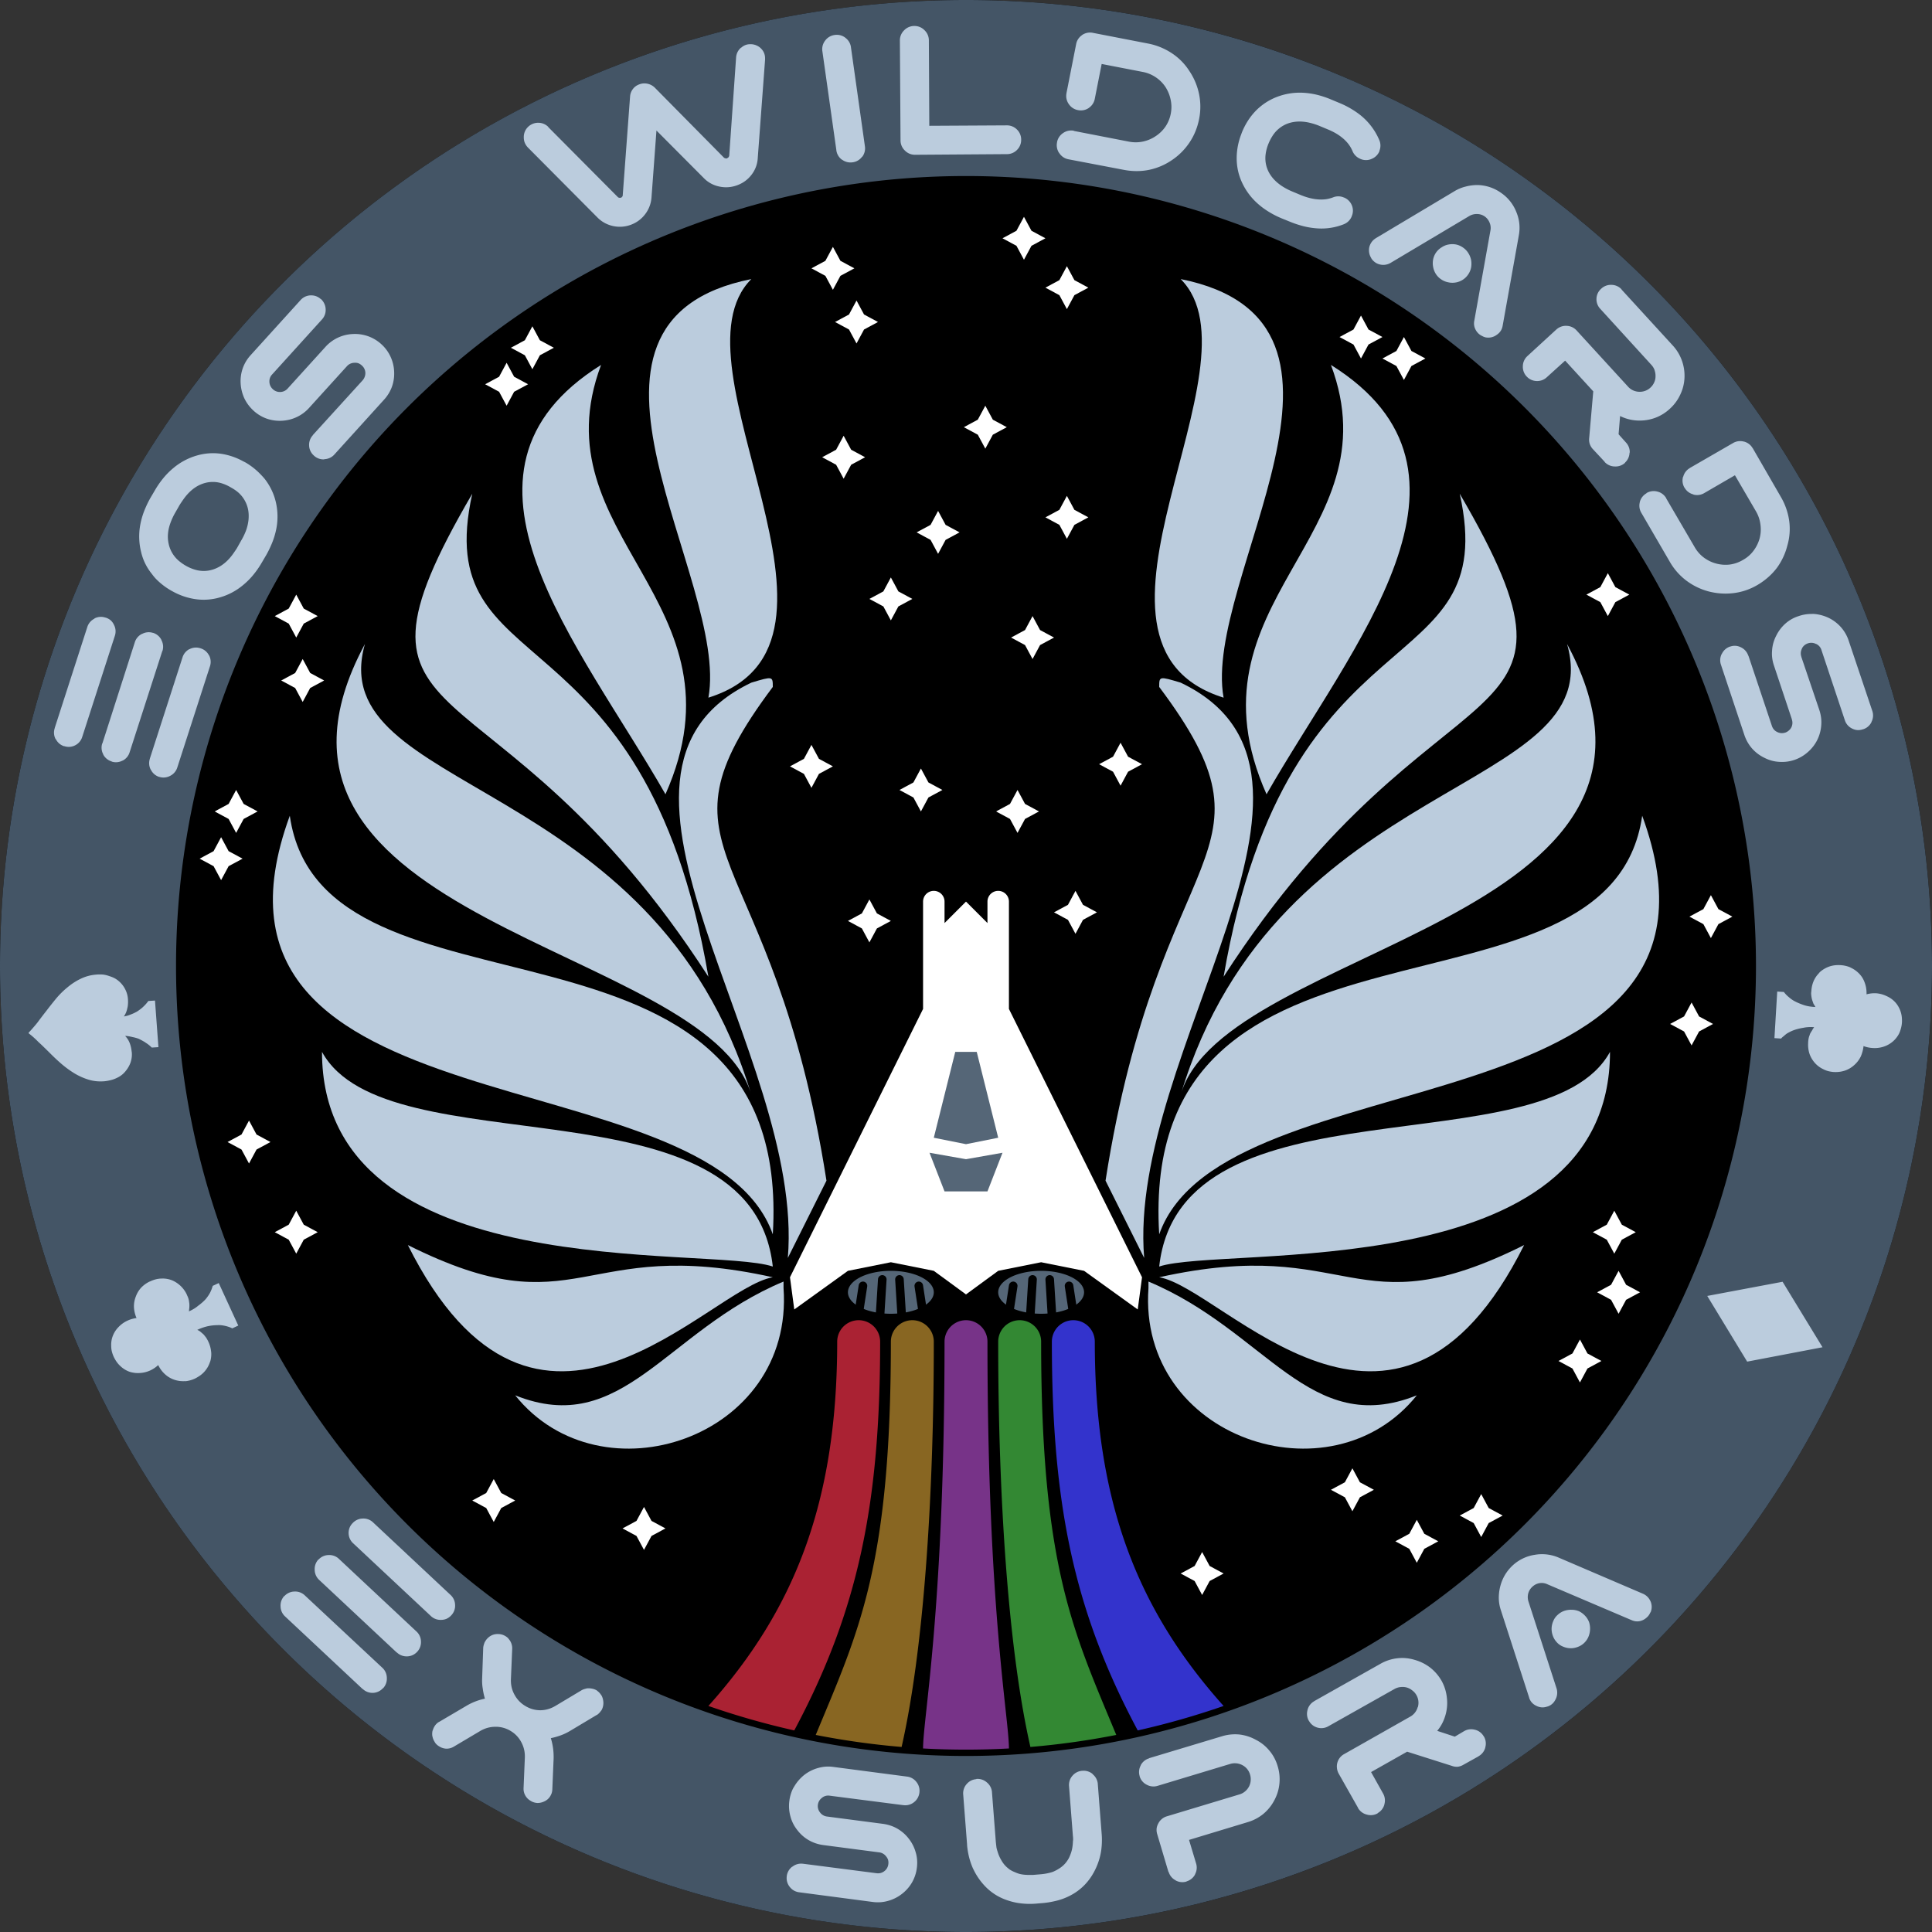 <svg width="800" height="800" xmlns="http://www.w3.org/2000/svg"
    viewBox="-450 -450 900 900" xmlns:xlink="http://www.w3.org/1999/xlink">
  <rect x="-450" y="-450" width="900" height="900" fill="#333333" stroke="none"/>
  <defs>
    <path id="star" fill="#ffffff" d="
      M 0.0 -10.0
      L -3.5 -3.5
      L -10.0 -0.0
      L -3.5 3.5
      L -0.0 10.0
      L 3.5 3.5
      L 10.0 0.0
      L 3.5 -3.5
      Z
    " />
  </defs>
  <circle cs="0" cy="0" r="450" fill="black" />
  <path fill="#445566" d="
    M -368 0
    a 368 368 0 0 1  736 0
    a 368 368 0 0 1 -736 0
    Z
    M -450 0
    a 450 450 0 0 0  900 0
    a 450 450 0 0 0 -900 0
    Z
  " />


    <path id="textupper" fill="#bbccdd" fill-rule="evenodd" d="
    M -93.6 -422.2 L -97 -376.5 A 13.9 13.9 0 0 1 -99.9 -368.6 Q -102.5 -365.2 -106.6 -363.7 Q -110.7 -362.2 -114.9 -363.1 A 13.9 13.9 0 0 1 -122.2 -367.1 L -144.2 -389.2 L -146.5 -358.1 A 14.5 14.5 0 0 1 -149.4 -350.3 A 14.6 14.6 0 0 1 -156.1 -345.3 A 14.7 14.7 0 0 1 -164.4 -344.7 A 14.5 14.5 0 0 1 -171.8 -348.8 L -204.1 -381.3 A 7.3 7.3 0 0 1 -205.2 -382.8 Q -206 -384.2 -206 -386 A 7.4 7.4 0 0 1 -206 -386.1 A 6.5 6.5 0 0 1 -204.1 -390.8 A 21.8 21.8 0 0 1 -204.1 -390.8 A 6.8 6.8 0 0 1 -202.5 -392 Q -201.2 -392.7 -199.7 -392.8 A 7.6 7.6 0 0 1 -199.3 -392.8 A 6.5 6.5 0 0 1 -194.6 -390.9 A 7.9 7.9 0 0 1 -194.6 -390.8 L -162.2 -358.2 A 1.6 1.6 0 0 0 -161.7 -357.9 Q -161.3 -357.8 -160.8 -357.9 A 1.8 1.8 0 0 0 -160.7 -357.9 A 1.4 1.4 0 0 0 -160.3 -358.2 Q -160 -358.5 -159.9 -358.9 A 1.6 1.6 0 0 0 -159.9 -359.1 L -156.5 -404.9 Q -156.4 -406.9 -155.2 -408.5 A 6.4 6.4 0 0 1 -152.2 -410.7 A 6.5 6.5 0 0 1 -148.4 -411 A 6.9 6.9 0 0 1 -145 -409.2 L -112.7 -376.5 A 1.6 1.6 0 0 0 -112.2 -376.3 Q -111.8 -376.1 -111.4 -376.2 A 1.8 1.8 0 0 0 -111.3 -376.3 A 1.5 1.5 0 0 0 -110.8 -376.6 Q -110.5 -376.8 -110.4 -377.2 A 1.9 1.9 0 0 0 -110.3 -377.4 L -107.1 -423.2 A 6.5 6.5 0 0 1 -104.8 -427.8 A 7.9 7.9 0 0 1 -104.7 -427.8 Q -102.8 -429.5 -100.3 -429.4 A 7.6 7.6 0 0 1 -99.9 -429.4 A 6.9 6.9 0 0 1 -97.3 -428.7 A 6.5 6.5 0 0 1 -95.2 -427.1 A 6.6 6.6 0 0 1 -94.1 -425.4 Q -93.6 -424.2 -93.6 -422.9 A 8 8 0 0 1 -93.6 -422.2 Z M -271.2 -263.7 L -294.3 -238.2 A 6.5 6.5 0 0 1 -298.9 -236.1 A 7.9 7.9 0 0 1 -299 -236 A 6.5 6.5 0 0 1 -303.7 -237.7 A 7.7 7.7 0 0 1 -303.8 -237.8 A 6.5 6.5 0 0 1 -306 -242.3 A 7.9 7.9 0 0 1 -306 -242.4 A 6.5 6.5 0 0 1 -304.3 -247.2 A 7.7 7.7 0 0 1 -304.3 -247.3 L -281.1 -272.8 A 5.1 5.1 0 0 0 -280.1 -274.5 A 4.8 4.8 0 0 0 -279.8 -276.3 A 4.7 4.7 0 0 0 -281.4 -279.7 A 5.7 5.7 0 0 0 -281.4 -279.7 A 5.1 5.1 0 0 0 -283.1 -280.8 A 4.8 4.8 0 0 0 -285 -281 A 4.8 4.8 0 0 0 -288.4 -279.4 A 6.1 6.1 0 0 0 -288.4 -279.4 L -306 -260 A 18 18 0 0 1 -311.8 -255.7 A 18.3 18.3 0 0 1 -318.7 -254 A 18.3 18.3 0 0 1 -325.8 -255 A 18 18 0 0 1 -331.9 -258.7 Q -334.7 -261.3 -336.2 -264.5 A 19.4 19.4 0 0 1 -337.9 -271.4 A 18.3 18.3 0 0 1 -336.9 -278.5 A 18 18 0 0 1 -333.2 -284.6 L -310 -310.2 A 6.5 6.5 0 0 1 -305.4 -312.4 A 7.9 7.9 0 0 1 -305.3 -312.4 A 6.5 6.5 0 0 1 -300.6 -310.7 A 7.7 7.7 0 0 1 -300.5 -310.7 A 6.8 6.8 0 0 1 -298.9 -308.5 A 6.5 6.5 0 0 1 -298.3 -306 A 6.5 6.5 0 0 1 -300 -301.2 A 7.7 7.7 0 0 1 -300 -301.2 L -323.2 -275.6 A 4.6 4.6 0 0 0 -324.5 -272.2 A 5.7 5.7 0 0 0 -324.5 -272.1 A 4.8 4.8 0 0 0 -322.9 -268.7 A 4.7 4.7 0 0 0 -319.4 -267.4 A 5.7 5.7 0 0 0 -319.3 -267.4 A 4.7 4.7 0 0 0 -316 -269 A 5.7 5.7 0 0 0 -316 -269 L -298.4 -288.4 A 18.2 18.2 0 0 1 -292.6 -292.7 A 18.3 18.3 0 0 1 -285.6 -294.4 A 18.3 18.3 0 0 1 -278.6 -293.4 A 18.2 18.2 0 0 1 -272.4 -289.7 A 18 18 0 0 1 -268.1 -283.9 A 18.3 18.3 0 0 1 -266.4 -277 A 18.3 18.3 0 0 1 -267.4 -269.9 A 18.2 18.2 0 0 1 -271.2 -263.7 Z M 362.6 -107.6 L 351.7 -140.3 A 6.5 6.5 0 0 1 352 -145.3 A 7.9 7.9 0 0 1 352.1 -145.4 A 6.5 6.5 0 0 1 355.9 -148.8 A 7.7 7.7 0 0 1 356 -148.8 Q 358.6 -149.7 361.1 -148.4 A 6.5 6.5 0 0 1 364.4 -144.6 A 7.7 7.7 0 0 1 364.5 -144.5 L 375.4 -111.9 A 5.1 5.1 0 0 0 376.4 -110.1 A 4.8 4.8 0 0 0 377.9 -109 A 4.7 4.7 0 0 0 381.5 -108.7 A 5.7 5.7 0 0 0 381.6 -108.7 A 5.1 5.1 0 0 0 383.3 -109.7 A 4.8 4.8 0 0 0 384.5 -111.2 A 4.8 4.8 0 0 0 384.7 -114.9 A 6.1 6.1 0 0 0 384.7 -115 L 376.4 -139.9 Q 375.2 -143.4 375.5 -146.9 Q 375.7 -150.5 377.4 -153.8 A 18.3 18.3 0 0 1 381.7 -159.5 Q 384.4 -161.9 387.9 -163 A 18.2 18.2 0 0 1 393.9 -164 A 17.1 17.1 0 0 1 395.1 -164 A 19.4 19.4 0 0 1 402 -162.1 A 18.3 18.3 0 0 1 407.7 -157.7 A 18 18 0 0 1 411.2 -151.5 L 422.2 -118.8 A 6.5 6.5 0 0 1 421.8 -113.7 A 7.9 7.9 0 0 1 421.8 -113.6 A 6.5 6.5 0 0 1 418 -110.3 A 7.7 7.7 0 0 1 417.9 -110.3 A 6.8 6.8 0 0 1 415.2 -109.9 A 6.5 6.5 0 0 1 412.8 -110.6 A 6.5 6.5 0 0 1 409.4 -114.5 A 7.7 7.7 0 0 1 409.4 -114.5 L 398.5 -147.2 A 4.6 4.6 0 0 0 396.1 -150 A 5.7 5.7 0 0 0 396 -150 A 4.8 4.8 0 0 0 392.2 -150.3 A 4.7 4.7 0 0 0 389.4 -147.9 A 5.7 5.7 0 0 0 389.4 -147.8 A 4.7 4.7 0 0 0 389.1 -144.2 A 5.7 5.7 0 0 0 389.1 -144.1 L 397.5 -119.3 Q 398.7 -115.7 398.4 -112.1 A 18.3 18.3 0 0 1 396.5 -105.2 A 18.3 18.3 0 0 1 392.1 -99.6 A 18.2 18.2 0 0 1 385.9 -96 A 18 18 0 0 1 378.8 -95.1 Q 375.2 -95.3 371.9 -97 Q 368.6 -98.6 366.2 -101.3 A 18.2 18.2 0 0 1 362.6 -107.6 Z M 297.5 -234.9 L 292 -240.8 A 6.8 6.8 0 0 1 290.6 -243.1 A 6.3 6.3 0 0 1 290.3 -245.9 L 292.2 -267.7 L 279.1 -282 L 270.6 -274.3 A 6.5 6.5 0 0 1 265.9 -272.5 A 7.9 7.9 0 0 1 265.8 -272.5 A 6.5 6.5 0 0 1 261.2 -274.6 A 7.7 7.7 0 0 1 261.1 -274.7 A 6.5 6.5 0 0 1 259.4 -279.4 A 7.9 7.9 0 0 1 259.4 -279.5 A 6.5 6.5 0 0 1 261.5 -284.1 A 7.7 7.7 0 0 1 261.6 -284.2 L 275 -296.5 A 6.8 6.8 0 0 1 277.4 -297.9 A 6.5 6.5 0 0 1 279.9 -298.2 A 6.5 6.5 0 0 1 284.5 -296 A 7.7 7.7 0 0 1 284.5 -296 L 308.3 -270 A 7.2 7.2 0 0 0 313.4 -267.5 A 8.6 8.6 0 0 0 313.5 -267.5 A 7.2 7.2 0 0 0 318.8 -269.4 A 8.8 8.8 0 0 0 318.9 -269.5 A 7 7 0 0 0 320.6 -271.9 Q 321.2 -273.2 321.2 -274.6 A 7.4 7.4 0 0 0 320.8 -277.4 A 8.4 8.4 0 0 0 320.8 -277.5 A 7.3 7.3 0 0 0 319.3 -280 L 295.5 -306.1 A 6.5 6.5 0 0 1 293.7 -310.9 A 7.9 7.9 0 0 1 293.7 -310.9 A 6.4 6.4 0 0 1 295.9 -315.5 A 8.2 8.2 0 0 1 296 -315.6 A 6.5 6.5 0 0 1 300.7 -317.3 A 7.9 7.9 0 0 1 300.8 -317.3 A 6.5 6.5 0 0 1 305.4 -315.2 A 7.7 7.7 0 0 1 305.4 -315.1 L 329.2 -289.1 A 20.5 20.5 0 0 1 333.5 -282 A 20.9 20.9 0 0 1 334.7 -274 Q 334.5 -269.8 332.7 -266.1 A 20.3 20.3 0 0 1 327.9 -259.6 A 20.5 20.5 0 0 1 320.9 -255.3 A 20.9 20.9 0 0 1 312.9 -254.1 A 20 20 0 0 1 304.7 -256.2 L 304 -247.7 L 307.4 -243.9 A 6.5 6.5 0 0 1 309.2 -239.2 A 7.9 7.9 0 0 1 309.1 -239.1 A 6.5 6.5 0 0 1 307 -234.5 A 7.7 7.7 0 0 1 307 -234.4 A 6.5 6.5 0 0 1 302.2 -232.7 A 7.9 7.9 0 0 1 302.1 -232.7 A 6.5 6.5 0 0 1 297.5 -234.8 A 7.7 7.7 0 0 1 297.5 -234.9 Z M 73.4 -370.9 L 47.7 -375.8 A 6.5 6.5 0 0 1 43.5 -378.6 A 7.9 7.9 0 0 1 43.4 -378.7 A 6.5 6.5 0 0 1 42.4 -383.6 A 7.7 7.7 0 0 1 42.4 -383.7 A 6.5 6.5 0 0 1 45.2 -388 A 7.9 7.9 0 0 1 45.2 -388 A 6.5 6.5 0 0 1 50.2 -389.1 A 7.7 7.7 0 0 1 50.3 -389 L 76 -384 A 16.2 16.2 0 0 0 82.6 -384.1 A 16.7 16.7 0 0 0 88.4 -386.6 A 16.7 16.7 0 0 0 92.9 -391 A 16.2 16.2 0 0 0 95.4 -397.1 A 16 16 0 0 0 95.3 -403.7 A 17.2 17.2 0 0 0 92.9 -409.5 Q 91.1 -412.2 88.4 -414 A 16.2 16.2 0 0 0 82.3 -416.5 L 63.2 -420.2 L 60 -404 A 6.5 6.5 0 0 1 57.3 -399.8 A 7.9 7.9 0 0 1 57.2 -399.7 A 6.5 6.5 0 0 1 52.2 -398.7 A 7.7 7.7 0 0 1 52.2 -398.7 A 6.5 6.5 0 0 1 47.9 -401.5 A 7.9 7.9 0 0 1 47.9 -401.5 A 6.5 6.5 0 0 1 46.8 -406.5 A 7.7 7.7 0 0 1 46.8 -406.6 L 51.3 -429.4 A 6.5 6.5 0 0 1 54 -433.6 A 7.9 7.9 0 0 1 54.1 -433.7 A 6.5 6.5 0 0 1 59.1 -434.7 A 7.7 7.7 0 0 1 59.1 -434.7 L 84.9 -429.7 A 30.4 30.4 0 0 1 95.9 -425.2 A 27.8 27.8 0 0 1 104 -417 A 30.1 30.1 0 0 1 108.5 -406.5 A 29.2 29.2 0 0 1 108.6 -394.6 Q 107.4 -388.5 104.1 -383.6 A 29.8 29.8 0 0 1 95.9 -375.4 A 29.5 29.5 0 0 1 85.4 -370.9 Q 79.6 -369.7 73.4 -370.9 Z M 327.8 -188.4 L 314.6 -211.1 A 6.5 6.5 0 0 1 313.9 -216.1 A 7.9 7.9 0 0 1 313.9 -216.2 A 6.5 6.5 0 0 1 317 -220.2 A 7.7 7.7 0 0 1 317 -220.3 A 6.5 6.5 0 0 1 322.1 -221 A 7.9 7.9 0 0 1 322.1 -221 A 6.5 6.5 0 0 1 326.2 -217.9 A 7.7 7.7 0 0 1 326.2 -217.8 L 339.4 -195.2 Q 341.1 -192.2 343.8 -190.2 Q 346.4 -188.3 349.4 -187.5 A 16.7 16.7 0 0 0 355.7 -187 A 16.2 16.2 0 0 0 362 -189.2 Q 364.9 -190.8 366.9 -193.5 A 17.2 17.2 0 0 0 369.7 -199.2 A 16.3 16.3 0 0 0 370.1 -205.5 A 16.2 16.2 0 0 0 368 -211.8 L 358.2 -228.6 L 343.9 -220.3 A 6.5 6.5 0 0 1 338.9 -219.6 A 7.9 7.9 0 0 1 338.8 -219.7 A 6.5 6.5 0 0 1 334.8 -222.7 A 7.7 7.7 0 0 1 334.7 -222.8 A 6.5 6.5 0 0 1 334 -227.8 A 7.9 7.9 0 0 1 334.1 -227.9 A 6.5 6.5 0 0 1 337.1 -231.9 A 7.7 7.7 0 0 1 337.2 -232 L 357.3 -243.6 A 6.5 6.5 0 0 1 362.3 -244.3 A 7.9 7.9 0 0 1 362.4 -244.3 A 6.5 6.5 0 0 1 366.4 -241.3 A 7.7 7.7 0 0 1 366.5 -241.2 L 379.6 -218.5 A 30.4 30.4 0 0 1 383.5 -207.2 A 27.8 27.8 0 0 1 382.6 -195.8 A 30.1 30.1 0 0 1 377.7 -185.4 Q 374.1 -180.7 368.7 -177.5 Q 363.4 -174.4 357.5 -173.7 Q 351.7 -173 345.9 -174.5 Q 340.3 -176 335.6 -179.5 A 29.2 29.2 0 0 1 327.8 -188.4 Z M 152.2 -360.7 L 155.8 -359.2 Q 162.3 -356.5 167.7 -357.2 A 15.6 15.6 0 0 0 171.1 -358.1 A 6.4 6.4 0 0 1 176 -358 A 7.6 7.6 0 0 1 176.3 -357.9 A 6.6 6.6 0 0 1 179.8 -354.2 A 8 8 0 0 1 179.8 -354.2 A 6.4 6.4 0 0 1 179.7 -349.3 A 7.6 7.6 0 0 1 179.6 -349 A 6.6 6.6 0 0 1 175.9 -345.5 A 8 8 0 0 1 175.9 -345.5 A 28.1 28.1 0 0 1 163.8 -343.6 A 36.6 36.6 0 0 1 155.5 -345.1 A 46.3 46.3 0 0 1 150.7 -346.8 L 147 -348.3 A 42.5 42.5 0 0 1 140 -352 A 34.6 34.6 0 0 1 135.5 -355.5 A 29.8 29.8 0 0 1 128.3 -365.6 Q 126 -370.9 126.1 -376.8 A 31 31 0 0 1 128.2 -387.4 A 35.7 35.7 0 0 1 128.6 -388.5 Q 131 -394.3 135.1 -398.5 Q 139.3 -402.7 144.7 -404.8 A 29.8 29.8 0 0 1 156.9 -406.8 A 36 36 0 0 1 165.5 -405.3 A 44.8 44.8 0 0 1 170.2 -403.6 L 173.8 -402.1 A 41.5 41.5 0 0 1 182.9 -397 A 29.7 29.7 0 0 1 192.5 -384.8 A 6.4 6.4 0 0 1 192.6 -379.8 A 7.7 7.7 0 0 1 192.6 -379.7 A 7.8 7.8 0 0 1 192.6 -379.6 A 6.5 6.5 0 0 1 189 -376 A 6.4 6.4 0 0 1 183.9 -375.9 A 7.9 7.9 0 0 1 183.8 -375.9 A 8 8 0 0 1 183.7 -376 A 6.6 6.6 0 0 1 180.1 -379.5 A 14.8 14.8 0 0 0 177.4 -383.8 A 18.5 18.5 0 0 0 175.9 -385.3 A 23 23 0 0 0 172.1 -388 A 30.6 30.6 0 0 0 168.6 -389.7 L 165 -391.2 A 29.9 29.9 0 0 0 159.7 -392.9 Q 154.6 -394 150.3 -392.6 A 14.3 14.3 0 0 0 142.6 -386.4 A 20.9 20.9 0 0 0 141 -383.3 A 19.4 19.4 0 0 0 139.6 -378.3 A 14 14 0 0 0 140.9 -370.1 Q 143.5 -364.9 150.2 -361.6 A 34.1 34.1 0 0 0 152.2 -360.7 Z M 257.5 -340.2 L 250 -298.3 A 6.8 6.8 0 0 1 249.4 -296.4 Q 248.7 -295 247.2 -294 A 6.5 6.5 0 0 1 242.3 -292.8 A 7.9 7.9 0 0 1 242.2 -292.8 A 6.3 6.3 0 0 1 240.4 -293.5 A 7.9 7.9 0 0 1 239.5 -294 A 6.7 6.7 0 0 1 237.2 -296.8 A 6.1 6.1 0 0 1 236.7 -300.1 A 7.7 7.7 0 0 1 236.8 -300.7 L 244.3 -342.6 A 6.2 6.2 0 0 0 243.9 -346.3 A 6.5 6.5 0 0 0 241.6 -349.2 A 6.3 6.3 0 0 0 238.1 -350.3 A 6.8 6.8 0 0 0 234.5 -349.4 L 197.9 -327.6 A 6.7 6.7 0 0 1 192.8 -326.8 A 6.8 6.8 0 0 1 191.2 -327.4 Q 189.8 -328.2 188.9 -329.5 A 7.4 7.4 0 0 1 188.7 -329.9 Q 187.3 -332.3 187.9 -335 Q 188.6 -337.5 190.7 -338.9 A 7.4 7.4 0 0 1 191 -339.1 L 227.5 -360.9 A 18.4 18.4 0 0 1 232.8 -363.1 A 21.3 21.3 0 0 1 238.5 -363.8 A 19.6 19.6 0 0 1 249.2 -360.2 A 19.4 19.4 0 0 1 256.3 -351.4 Q 258.6 -346 257.5 -340.2 Z M 19 -378.2 L -23.7 -377.9 A 6.5 6.5 0 0 1 -28.4 -379.8 A 7.9 7.9 0 0 1 -28.5 -379.9 A 6.5 6.5 0 0 1 -30.5 -384.5 A 7.7 7.7 0 0 1 -30.5 -384.6 L -30.8 -431.1 A 6.5 6.5 0 0 1 -28.9 -435.8 A 7.9 7.9 0 0 1 -28.8 -435.9 A 6.5 6.5 0 0 1 -24.2 -437.9 A 7.7 7.7 0 0 1 -24.1 -437.9 A 6.5 6.5 0 0 1 -19.4 -436 A 7.9 7.9 0 0 1 -19.3 -435.9 A 6.5 6.5 0 0 1 -17.3 -431.3 A 7.7 7.7 0 0 1 -17.3 -431.2 L -17.1 -391.4 L 19 -391.6 A 6.5 6.5 0 0 1 23.7 -389.7 A 7.9 7.9 0 0 1 23.7 -389.7 A 6.5 6.5 0 0 1 25.7 -385 A 7.7 7.7 0 0 1 25.7 -384.9 A 6.5 6.5 0 0 1 23.8 -380.2 A 7.9 7.9 0 0 1 23.8 -380.2 A 6.5 6.5 0 0 1 19.1 -378.2 A 7.7 7.7 0 0 1 19 -378.2 Z M 376.6 33.6 L 377.9 11.9 L 381 12.1 A 11.5 11.5 0 0 0 382.1 13.4 A 15.2 15.2 0 0 0 383.3 14.5 A 15.9 15.9 0 0 0 385.3 16 A 19.2 19.2 0 0 0 386.4 16.6 A 25.3 25.3 0 0 0 388.9 17.7 A 31.3 31.3 0 0 0 390.6 18.3 Q 392.9 19 395.7 19.1 A 8.1 8.1 0 0 1 395.2 18.2 A 6.5 6.5 0 0 1 394.8 17.6 Q 394.5 16.8 394.2 15.9 A 10.9 10.9 0 0 1 393.8 14 A 11.8 11.8 0 0 1 393.7 12.9 Q 393.7 12.3 393.8 11.7 A 17.3 17.3 0 0 1 393.8 11.7 A 13.8 13.8 0 0 1 394.7 7.4 A 13 13 0 0 1 395 6.7 A 11.8 11.8 0 0 1 397.2 3.5 A 11.1 11.1 0 0 1 397.8 2.8 Q 399.6 1.2 402 0.3 A 12.4 12.4 0 0 1 405.5 -0.4 A 15.6 15.6 0 0 1 407.4 -0.4 A 13.8 13.8 0 0 1 411.6 0.5 A 13 13 0 0 1 412.4 0.9 A 12.8 12.8 0 0 1 416.2 3.7 Q 417.9 5.5 418.7 7.9 Q 419.6 10.4 419.5 13.2 A 14.2 14.2 0 0 1 423.9 12.7 A 13.4 13.4 0 0 1 428.8 14 Q 431.1 15 432.8 16.8 A 12.1 12.1 0 0 1 435.3 21 A 12.5 12.5 0 0 1 436 24.9 A 15.2 15.2 0 0 1 436 26.3 A 14.1 14.1 0 0 1 435.4 29.5 A 12 12 0 0 1 434.7 31.4 A 12.1 12.1 0 0 1 431.6 35.3 A 12.6 12.6 0 0 1 427.4 37.6 A 13.4 13.4 0 0 1 422.4 38.2 A 14.2 14.2 0 0 1 418.1 37.3 A 15.1 15.1 0 0 1 417.4 40.6 A 12.9 12.9 0 0 1 416.7 42.4 Q 415.5 44.7 413.6 46.3 A 12.1 12.1 0 0 1 409.5 48.7 A 13.6 13.6 0 0 1 404.7 49.4 A 15.5 15.5 0 0 1 404.4 49.4 A 14.8 14.8 0 0 1 401.4 48.9 A 12 12 0 0 1 399.2 48 A 12.1 12.1 0 0 1 395.3 45 A 12.6 12.6 0 0 1 392.9 40.8 A 13.6 13.6 0 0 1 392.3 36 A 15.5 15.5 0 0 1 392.3 35.7 A 16.2 16.2 0 0 1 392.4 34.5 A 11.9 11.9 0 0 1 392.6 33.4 A 9.6 9.6 0 0 1 393 32.2 A 8 8 0 0 1 393.2 31.6 Q 393.6 30.8 394.1 30.1 Q 394.5 29.3 395.1 28.5 A 13.2 13.2 0 0 1 395.1 28.5 Q 392.3 28.3 390 28.8 A 24.5 24.5 0 0 0 387.2 29.4 A 20.1 20.1 0 0 0 385.6 29.9 A 18.1 18.1 0 0 0 383.4 30.9 A 15.1 15.1 0 0 0 382.2 31.6 A 18.3 18.3 0 0 0 380.9 32.7 Q 380.2 33.2 379.7 33.8 A 11.5 11.5 0 0 0 379.7 33.8 L 376.6 33.6 Z M -348.1 147.7 L -339 167.5 L -341.8 168.8 A 11.5 11.5 0 0 0 -343.5 168.1 A 15.2 15.2 0 0 0 -344.9 167.7 A 15.9 15.9 0 0 0 -347.4 167.3 A 19.2 19.2 0 0 0 -348.7 167.3 A 25.3 25.3 0 0 0 -351.5 167.5 A 31.3 31.3 0 0 0 -353.2 167.8 A 22.6 22.6 0 0 0 -356.2 168.7 A 28 28 0 0 0 -358.1 169.5 Q -357.2 169.9 -356.6 170.4 Q -355.9 171 -355.2 171.6 Q -354.6 172.3 -354 173.1 Q -353.4 174 -352.9 175.1 A 13.8 13.8 0 0 1 -351.7 179.3 A 13 13 0 0 1 -351.6 180.1 A 11.8 11.8 0 0 1 -352 184 A 11.1 11.1 0 0 1 -352.3 184.8 Q -353.1 187.1 -354.8 189 A 12.4 12.4 0 0 1 -357.6 191.3 A 15.6 15.6 0 0 1 -359.2 192.2 A 13.8 13.8 0 0 1 -363.4 193.4 A 13 13 0 0 1 -364.2 193.4 A 12.8 12.8 0 0 1 -368.9 192.7 A 12.1 12.1 0 0 1 -373.1 190.2 Q -375.1 188.4 -376.3 185.9 A 14.2 14.2 0 0 1 -380 188.4 A 13.4 13.4 0 0 1 -384.9 189.6 A 12.6 12.6 0 0 1 -389.7 189 A 12.1 12.1 0 0 1 -393.9 186.4 A 12.5 12.5 0 0 1 -396.3 183.4 A 15.2 15.2 0 0 1 -397 182.1 A 14.1 14.1 0 0 1 -398 179.1 A 12 12 0 0 1 -398.2 177 Q -398.3 174.4 -397.4 172.2 Q -396.5 169.9 -394.7 168.1 A 13.4 13.4 0 0 1 -390.6 165.2 A 14.2 14.2 0 0 1 -386.4 164 A 15.1 15.1 0 0 1 -387.4 160.7 A 12.9 12.9 0 0 1 -387.6 158.8 A 12.1 12.1 0 0 1 -386.7 153.9 A 12.1 12.1 0 0 1 -384.2 149.8 A 13.6 13.6 0 0 1 -380.3 147 A 15.5 15.5 0 0 1 -380 146.9 A 14.8 14.8 0 0 1 -377.2 145.9 A 12 12 0 0 1 -374.7 145.6 Q -372.2 145.5 -369.9 146.4 Q -367.7 147.3 -365.8 149.1 A 13.6 13.6 0 0 1 -363 153 A 15.5 15.5 0 0 1 -362.9 153.3 A 16.2 16.2 0 0 1 -362.4 154.4 A 11.9 11.9 0 0 1 -362.1 155.4 A 9.6 9.6 0 0 1 -361.9 156.6 A 8 8 0 0 1 -361.8 157.3 A 14 14 0 0 1 -361.8 159.1 A 8.2 8.2 0 0 1 -361.9 159.9 Q -361.9 160.4 -362 160.9 A 13.2 13.2 0 0 1 -362 160.9 A 22.9 22.9 0 0 0 -359.2 159.4 A 18.8 18.8 0 0 0 -357.6 158.2 A 24.5 24.5 0 0 0 -355.4 156.4 A 20.1 20.1 0 0 0 -354.2 155.2 A 18.1 18.1 0 0 0 -352.8 153.3 A 15.1 15.1 0 0 0 -352.1 152.1 A 18.3 18.3 0 0 0 -351.4 150.5 Q -351.1 149.7 -350.9 149 A 11.5 11.5 0 0 0 -350.9 149 L -348.1 147.7 Z M -326 -191.4 L -328 -188 A 42.5 42.5 0 0 1 -332.6 -181.5 A 34.6 34.6 0 0 1 -336.7 -177.5 Q -341.6 -173.4 -347.6 -171.7 A 26.8 26.8 0 0 1 -359 -170.9 A 31 31 0 0 1 -369.2 -174.3 A 35.7 35.7 0 0 1 -370.3 -174.9 A 32.1 32.1 0 0 1 -377.7 -180.7 A 29.6 29.6 0 0 1 -379.3 -182.7 Q -383 -187.3 -384.3 -193 A 29.8 29.8 0 0 1 -384.7 -205.3 A 36 36 0 0 1 -382.1 -213.7 A 44.8 44.8 0 0 1 -379.9 -218.1 L -377.9 -221.5 A 42.5 42.5 0 0 1 -373.3 -228 A 34.6 34.6 0 0 1 -369.2 -232 A 29.8 29.8 0 0 1 -358.3 -237.8 A 26.8 26.8 0 0 1 -346.9 -238.6 A 31 31 0 0 1 -336.7 -235.1 A 35.7 35.7 0 0 1 -335.7 -234.6 A 32.1 32.1 0 0 1 -328.3 -228.7 A 29.6 29.6 0 0 1 -326.6 -226.8 Q -323 -222.1 -321.6 -216.5 A 29.8 29.8 0 0 1 -321.2 -204.1 A 36 36 0 0 1 -323.8 -195.8 A 44.8 44.8 0 0 1 -326 -191.4 Z M -436.6 31.4 L -436.7 31.1 A 46.2 46.2 0 0 0 -434.7 28.9 A 61.7 61.7 0 0 0 -432.6 26.4 A 304.7 304.7 0 0 1 -429.5 22.3 A 345.4 345.4 0 0 1 -428.4 20.9 Q -426.2 18 -423.8 15.1 A 38.7 38.7 0 0 1 -418.4 9.8 Q -415.5 7.4 -412.3 5.9 A 19.9 19.9 0 0 1 -405.1 4 A 17.6 17.6 0 0 1 -401.9 4 A 13.5 13.5 0 0 1 -399.1 4.7 A 15.1 15.1 0 0 1 -396.6 5.7 A 11.6 11.6 0 0 1 -394.6 7.1 A 12.1 12.1 0 0 1 -391.6 11 A 11.5 11.5 0 0 1 -390.4 15.4 A 15.6 15.6 0 0 1 -390.5 18.8 A 14.1 14.1 0 0 1 -390.7 19.7 Q -391.1 21.8 -392.3 23.5 A 14.2 14.2 0 0 0 -390.2 23 A 16.6 16.6 0 0 0 -389.4 22.7 A 18.1 18.1 0 0 0 -386.7 21.5 A 20.2 20.2 0 0 0 -386.3 21.3 A 21.1 21.1 0 0 0 -384.2 19.8 A 24.5 24.5 0 0 0 -383.5 19.2 A 17.9 17.9 0 0 0 -380.9 16.3 L -377.8 16.1 L -376.2 37.8 L -379.3 38 A 15.2 15.2 0 0 0 -382.2 35.7 A 14.3 14.3 0 0 0 -382.3 35.6 A 31 31 0 0 0 -384.8 34.2 A 27.7 27.7 0 0 0 -385.4 33.9 A 18.6 18.6 0 0 0 -388.3 33.1 A 16.9 16.9 0 0 0 -388.7 33 A 20.2 20.2 0 0 0 -391 32.6 A 17.7 17.7 0 0 0 -391.7 32.6 A 9.8 9.8 0 0 1 -389.5 36.1 A 14.9 14.9 0 0 1 -388.7 39.6 A 17.1 17.1 0 0 1 -388.6 40.3 Q -388.4 42.6 -389.2 45 Q -390 47.2 -391.6 49.1 A 10.8 10.8 0 0 1 -394.2 51.4 A 13.7 13.7 0 0 1 -395.7 52.2 A 13.8 13.8 0 0 1 -399 53.3 A 18.1 18.1 0 0 1 -401.5 53.7 Q -405.4 54 -408.9 52.9 Q -412.4 51.8 -415.5 49.9 A 46.9 46.9 0 0 1 -421.6 45.4 A 90.9 90.9 0 0 1 -427 40.3 A 618 618 0 0 0 -430.8 36.6 A 543.6 543.6 0 0 0 -432.1 35.4 A 44.7 44.7 0 0 0 -434.4 33.2 A 33.3 33.3 0 0 0 -436.6 31.4 Z M 345.3 153.7 L 380.4 147.1 L 399 177.6 L 363.9 184.3 L 345.3 153.7 Z M -424.5 -110.9 L -409.3 -158 A 6.5 6.5 0 0 1 -406 -161.8 A 7.9 7.9 0 0 1 -406 -161.9 A 6.5 6.5 0 0 1 -400.9 -162.3 A 7.7 7.7 0 0 1 -400.8 -162.3 A 6.8 6.8 0 0 1 -398.4 -161 A 6.5 6.5 0 0 1 -396.9 -158.9 A 6.5 6.5 0 0 1 -396.5 -153.8 A 7.7 7.7 0 0 1 -396.5 -153.8 L -411.7 -106.7 A 6.5 6.5 0 0 1 -415 -102.8 A 7.9 7.9 0 0 1 -415 -102.8 A 6.4 6.4 0 0 1 -420 -102.4 A 8.2 8.2 0 0 1 -420.2 -102.4 A 6.5 6.5 0 0 1 -424 -105.7 A 7.9 7.9 0 0 1 -424.1 -105.7 A 6.5 6.5 0 0 1 -424.5 -110.8 A 7.7 7.7 0 0 1 -424.5 -110.9 Z M -402.3 -103.7 L -387.2 -150.8 A 6.5 6.5 0 0 1 -383.9 -154.7 A 7.9 7.9 0 0 1 -383.8 -154.7 A 6.5 6.5 0 0 1 -378.8 -155.2 A 7.7 7.7 0 0 1 -378.7 -155.2 A 6.5 6.5 0 0 1 -374.8 -151.9 A 7.9 7.9 0 0 1 -374.8 -151.8 A 6.5 6.5 0 0 1 -374.3 -146.8 A 7.7 7.7 0 0 1 -374.4 -146.7 L -389.6 -99.6 A 6.5 6.5 0 0 1 -392.8 -95.7 A 7.9 7.9 0 0 1 -392.9 -95.7 A 6.5 6.5 0 0 1 -397.9 -95.2 A 7.7 7.7 0 0 1 -398 -95.3 A 6.5 6.5 0 0 1 -401.9 -98.5 A 7.9 7.9 0 0 1 -401.9 -98.6 A 6.5 6.5 0 0 1 -402.4 -103.6 A 7.7 7.7 0 0 1 -402.3 -103.7 Z M -380.2 -96.6 L -365 -143.7 A 6.5 6.5 0 0 1 -361.8 -147.6 A 7.9 7.9 0 0 1 -361.7 -147.6 A 6.5 6.5 0 0 1 -356.6 -148 A 7.7 7.7 0 0 1 -356.6 -148 A 6.5 6.5 0 0 1 -352.7 -144.8 A 7.9 7.9 0 0 1 -352.6 -144.7 A 6.5 6.5 0 0 1 -352.2 -139.6 A 7.7 7.7 0 0 1 -352.2 -139.6 L -367.4 -92.5 A 6.5 6.5 0 0 1 -370.7 -88.6 A 7.9 7.9 0 0 1 -370.7 -88.6 A 6.5 6.5 0 0 1 -375.8 -88.1 A 7.7 7.7 0 0 1 -375.9 -88.1 A 6.5 6.5 0 0 1 -379.7 -91.4 A 7.9 7.9 0 0 1 -379.8 -91.5 A 6.5 6.5 0 0 1 -380.2 -96.5 A 7.7 7.7 0 0 1 -380.2 -96.6 Z M -53.6 -428 L -47.1 -381.9 A 6.5 6.5 0 0 1 -48.3 -377 A 7.9 7.9 0 0 1 -48.4 -377 A 6.5 6.5 0 0 1 -52.7 -374.4 A 7.7 7.7 0 0 1 -52.8 -374.4 A 6.5 6.5 0 0 1 -57.7 -375.6 A 7.9 7.9 0 0 1 -57.8 -375.6 A 6.5 6.5 0 0 1 -60.4 -380 A 7.7 7.7 0 0 1 -60.4 -380.1 L -66.9 -426.1 A 6.5 6.5 0 0 1 -65.6 -431.1 A 7.9 7.9 0 0 1 -65.6 -431.1 A 6.5 6.5 0 0 1 -61.2 -433.7 A 7.7 7.7 0 0 1 -61.2 -433.7 A 6.5 6.5 0 0 1 -56.3 -432.5 A 7.9 7.9 0 0 1 -56.2 -432.4 A 6.5 6.5 0 0 1 -53.6 -428.1 A 7.7 7.7 0 0 1 -53.6 -428 Z M -339.6 -194.7 L -337.7 -198.1 A 29.9 29.9 0 0 0 -335.3 -203.1 Q -333.6 -208.1 -334.4 -212.5 A 14.3 14.3 0 0 0 -339.5 -221 A 20.9 20.9 0 0 0 -342.4 -222.9 A 19.4 19.4 0 0 0 -347.2 -225 A 14 14 0 0 0 -355.5 -224.7 Q -361 -222.8 -365.1 -216.6 A 34.1 34.1 0 0 0 -366.3 -214.8 L -368.3 -211.3 A 29.9 29.9 0 0 0 -370.6 -206.4 Q -372.4 -201.4 -371.5 -197 A 14.3 14.3 0 0 0 -366.4 -188.5 A 20.9 20.9 0 0 0 -363.5 -186.5 A 19.4 19.4 0 0 0 -358.7 -184.5 A 14 14 0 0 0 -350.5 -184.8 Q -344.9 -186.7 -340.8 -192.9 A 34.1 34.1 0 0 0 -339.6 -194.7 Z M 234 -332.1 A 8.6 8.6 0 0 0 231.5 -334.7 A 8.6 8.6 0 0 0 228.3 -336.1 A 9.2 9.2 0 0 0 224.8 -336.1 Q 223.1 -335.8 221.6 -334.8 A 8.6 8.6 0 0 0 219 -332.4 A 8.6 8.6 0 0 0 217.6 -329.1 A 9.2 9.2 0 0 0 217.6 -325.7 A 9.2 9.2 0 0 0 218.8 -322.5 A 8.6 8.6 0 0 0 221.3 -319.9 A 8.6 8.6 0 0 0 224.6 -318.5 Q 226.3 -318.1 228.1 -318.4 A 8.8 8.8 0 0 0 231.3 -319.6 A 8.6 8.6 0 0 0 233.9 -322.1 A 8.6 8.6 0 0 0 235.3 -325.4 Q 235.6 -327.1 235.3 -328.9 A 9.7 9.7 0 0 0 234 -332.1 Z
    " />
    <path id="textlower" fill="#bbccdd" fill-rule="evenodd" d="
    M -43.5 436 L -77.7 431.5 A 6.5 6.5 0 0 1 -82.1 429 A 7.9 7.9 0 0 1 -82.1 429 A 6.5 6.5 0 0 1 -83.5 424.1 A 7.7 7.7 0 0 1 -83.5 424 A 6.5 6.5 0 0 1 -81 419.6 A 7.9 7.9 0 0 1 -80.9 419.6 A 6.5 6.5 0 0 1 -76 418.2 A 7.7 7.7 0 0 1 -75.9 418.2 L -41.8 422.6 A 5.1 5.1 0 0 0 -39.7 422.5 A 4.8 4.8 0 0 0 -38.1 421.7 A 4.7 4.7 0 0 0 -36.2 418.5 A 5.7 5.7 0 0 0 -36.2 418.5 A 5.1 5.1 0 0 0 -36.3 416.4 A 4.8 4.8 0 0 0 -37.2 414.8 A 4.8 4.8 0 0 0 -40.4 412.9 A 6.1 6.1 0 0 0 -40.5 412.9 L -66.5 409.5 Q -70.2 409 -73.3 407.2 Q -76.4 405.4 -78.6 402.5 Q -80.9 399.6 -81.8 396.1 A 18 18 0 0 1 -82.3 389 A 18.2 18.2 0 0 1 -80.6 383.2 A 17.1 17.1 0 0 1 -80 382.2 A 19.4 19.4 0 0 1 -75.3 376.8 A 18.3 18.3 0 0 1 -68.9 373.6 Q -65.4 372.6 -61.8 373.1 L -27.5 377.6 A 6.5 6.5 0 0 1 -23.1 380.1 A 7.9 7.9 0 0 1 -23.1 380.1 A 6.5 6.5 0 0 1 -21.7 385 A 7.7 7.7 0 0 1 -21.7 385.1 A 6.8 6.8 0 0 1 -22.6 387.7 A 6.5 6.5 0 0 1 -24.3 389.6 A 6.5 6.5 0 0 1 -29.2 390.9 A 7.7 7.7 0 0 1 -29.3 390.9 L -63.5 386.5 A 4.6 4.6 0 0 0 -67 387.4 A 5.7 5.7 0 0 0 -67.1 387.5 Q -68.7 388.7 -69 390.7 A 4.7 4.7 0 0 0 -68 394.3 A 5.7 5.7 0 0 0 -68 394.3 A 4.7 4.7 0 0 0 -64.8 396.2 A 5.7 5.7 0 0 0 -64.8 396.2 L -38.8 399.6 Q -35 400.1 -31.9 401.9 A 18.3 18.3 0 0 1 -26.6 406.6 A 18.3 18.3 0 0 1 -23.4 413 Q -22.4 416.4 -22.9 420.2 A 18 18 0 0 1 -25.2 427 A 18.3 18.3 0 0 1 -29.9 432.3 A 18.3 18.3 0 0 1 -36.3 435.5 Q -39.8 436.5 -43.5 436 Z M 238.7 368.2 L 231.7 372.1 A 6.8 6.8 0 0 1 229.2 373 A 6.3 6.3 0 0 1 226.3 372.6 L 205.5 366 L 188.7 375.5 L 194.3 385.5 A 6.5 6.5 0 0 1 194.9 390.5 A 7.9 7.9 0 0 1 194.9 390.6 A 6.5 6.5 0 0 1 191.8 394.6 A 7.7 7.7 0 0 1 191.8 394.7 A 6.5 6.5 0 0 1 186.7 395.3 A 7.9 7.9 0 0 1 186.7 395.3 A 6.5 6.5 0 0 1 182.6 392.2 A 7.7 7.7 0 0 1 182.6 392.1 L 173.6 376.2 A 6.8 6.8 0 0 1 172.8 373.6 A 6.5 6.5 0 0 1 173 371.1 A 6.5 6.5 0 0 1 176.2 367.1 A 7.7 7.7 0 0 1 176.2 367.1 L 206.9 349.7 A 7.2 7.2 0 0 0 210.4 345.3 A 8.6 8.6 0 0 0 210.5 345.2 A 7.2 7.2 0 0 0 209.8 339.6 A 8.8 8.8 0 0 0 209.8 339.6 A 7 7 0 0 0 207.8 337.4 Q 206.7 336.5 205.3 336.1 A 7.4 7.4 0 0 0 202.5 335.9 A 8.4 8.4 0 0 0 202.4 335.9 A 7.3 7.3 0 0 0 199.6 336.8 L 168.9 354.1 A 6.5 6.5 0 0 1 163.8 354.8 A 7.9 7.9 0 0 1 163.8 354.8 A 6.4 6.4 0 0 1 159.8 351.7 A 8.2 8.2 0 0 1 159.7 351.6 A 6.5 6.5 0 0 1 159.1 346.6 A 7.9 7.9 0 0 1 159.1 346.5 A 6.5 6.5 0 0 1 162.2 342.5 A 7.7 7.7 0 0 1 162.3 342.4 L 193 325.1 A 20.5 20.5 0 0 1 200.8 322.5 Q 204.9 322 208.9 323.2 Q 212.9 324.3 216.2 326.8 Q 219.4 329.3 221.5 332.9 A 20.5 20.5 0 0 1 224 340.8 Q 224.5 344.8 223.4 348.8 Q 222.2 353.1 219.5 356.3 L 227.7 359 L 232.1 356.4 A 6.5 6.5 0 0 1 237.1 355.8 A 7.9 7.9 0 0 1 237.2 355.8 A 6.5 6.5 0 0 1 241.2 358.9 A 7.7 7.7 0 0 1 241.3 359 A 6.5 6.5 0 0 1 241.9 364 A 7.9 7.9 0 0 1 241.9 364.1 A 6.5 6.5 0 0 1 238.8 368.1 A 7.7 7.7 0 0 1 238.7 368.2 Z M 131.3 398.8 L 103.9 407.1 L 107.2 418.1 A 6.5 6.5 0 0 1 106.7 423.1 A 7.9 7.9 0 0 1 106.7 423.2 A 6.5 6.5 0 0 1 102.8 426.4 A 7.7 7.7 0 0 1 102.7 426.5 A 6.5 6.5 0 0 1 97.7 426 A 7.9 7.9 0 0 1 97.6 425.9 A 6.5 6.5 0 0 1 94.4 422 A 7.7 7.7 0 0 1 94.3 422 L 89.1 404.5 A 6.8 6.8 0 0 1 88.8 401.8 A 6.5 6.5 0 0 1 89.6 399.4 A 6.5 6.5 0 0 1 93.6 396.1 A 7.7 7.7 0 0 1 93.6 396.1 L 127.4 385.9 A 7 7 0 0 0 130 384.5 A 7.6 7.6 0 0 0 131.8 382.3 A 7.4 7.4 0 0 0 132.6 379.7 A 8.4 8.4 0 0 0 132.6 379.6 A 7.3 7.3 0 0 0 132.3 376.6 A 7.1 7.1 0 0 0 128.8 372.3 A 8.9 8.9 0 0 0 128.8 372.3 A 7.4 7.4 0 0 0 125.6 371.4 A 7.3 7.3 0 0 0 123.1 371.7 L 89.3 381.9 A 6.5 6.5 0 0 1 84.2 381.4 A 7.9 7.9 0 0 1 84.2 381.4 A 6.4 6.4 0 0 1 80.9 377.5 A 8.2 8.2 0 0 1 80.9 377.4 A 6.5 6.5 0 0 1 81.4 372.4 A 7.9 7.9 0 0 1 81.4 372.3 A 6.5 6.5 0 0 1 85.3 369.1 A 7.7 7.7 0 0 1 85.4 369 L 119.3 358.8 Q 123.3 357.6 127.4 358 A 20.9 20.9 0 0 1 135.1 360.5 Q 138.8 362.4 141.4 365.6 Q 144 368.7 145.2 372.8 A 20.5 20.5 0 0 1 146 380.9 Q 145.6 385 143.6 388.7 A 20.9 20.9 0 0 1 138.5 395 Q 135.3 397.6 131.3 398.8 Z M -192.1 369.1 L -192.7 383.4 A 7.1 7.1 0 0 1 -193 385.3 A 6.3 6.3 0 0 1 -193.3 386 A 6.7 6.7 0 0 1 -193.6 386.6 A 6.3 6.3 0 0 1 -194.8 388.1 A 6.9 6.9 0 0 1 -197 389.4 A 7.8 7.8 0 0 1 -197 389.4 A 7 7 0 0 1 -199.6 389.9 A 6.5 6.5 0 0 1 -201.3 389.6 A 7.2 7.2 0 0 1 -202.3 389.2 A 5.9 5.9 0 0 1 -202.8 388.9 Q -204.4 388 -205.3 386.4 Q -206.2 384.8 -206.1 382.9 L -205.5 368.6 Q -205.4 364.8 -207.2 361.5 A 13.2 13.2 0 0 0 -212.2 356.3 A 13.2 13.2 0 0 0 -219.2 354.4 Q -222.9 354.4 -226.2 356.3 L -238.5 363.6 A 6.6 6.6 0 0 1 -242 364.6 A 6.6 6.6 0 0 1 -245.3 363.6 A 6.4 6.4 0 0 1 -247.1 362.1 A 6 6 0 0 1 -247.6 361.3 A 6.8 6.8 0 0 1 -248.5 359.1 A 6.4 6.4 0 0 1 -248.6 358.7 A 6.9 6.9 0 0 1 -248.5 356.2 A 6.6 6.6 0 0 1 -248.4 356.1 A 6.3 6.3 0 0 1 -247.7 354.4 A 6.7 6.7 0 0 1 -247.4 353.9 A 6.6 6.6 0 0 1 -245.8 352.3 A 7.8 7.8 0 0 1 -245.4 352.1 L -233 344.8 A 28 28 0 0 1 -224.1 341.3 A 28.9 28.9 0 0 1 -225.1 336.7 Q -225.5 334.4 -225.4 331.9 L -224.9 317.6 A 7.1 7.1 0 0 1 -224.5 315.8 A 6.3 6.3 0 0 1 -224.2 315 A 6.7 6.7 0 0 1 -223.9 314.5 A 6.6 6.6 0 0 1 -222.7 313 A 6.8 6.8 0 0 1 -220.5 311.6 A 6.6 6.6 0 0 1 -217.9 311.2 A 7.6 7.6 0 0 1 -217.8 311.2 A 6.7 6.7 0 0 1 -215.7 311.6 Q -214.4 312.1 -213.3 313.1 A 7.5 7.5 0 0 1 -213.2 313.3 A 6.6 6.6 0 0 1 -211.4 318.1 A 19.1 19.1 0 0 1 -211.4 318.1 L -212 332.4 Q -212.1 336.3 -210.3 339.5 A 13.4 13.4 0 0 0 -205.3 344.7 A 13.4 13.4 0 0 0 -198.4 346.7 Q -194.7 346.7 -191.3 344.7 L -179.1 337.4 A 6.5 6.5 0 0 1 -177.3 336.7 A 5.8 5.8 0 0 1 -176.5 336.5 Q -175.2 336.4 -173.9 336.7 A 6.6 6.6 0 0 1 -172.1 337.4 A 6.7 6.7 0 0 1 -171.6 337.8 A 6.6 6.6 0 0 1 -170.1 339.4 A 7.8 7.8 0 0 1 -169.8 339.8 A 7 7 0 0 1 -169 342.3 A 6.8 6.8 0 0 1 -169.1 344.9 A 6.6 6.6 0 0 1 -169.8 346.7 A 6.7 6.7 0 0 1 -170.2 347.2 A 6.6 6.6 0 0 1 -171.8 348.8 A 7.8 7.8 0 0 1 -172.2 349 L -184.4 356.3 A 25.3 25.3 0 0 1 -188.8 358.4 A 31.8 31.8 0 0 1 -193.4 359.7 Q -192 364.2 -192.1 369.1 Z M 61.4 381.1 L 63.2 404.3 A 35.7 35.7 0 0 1 63 411.9 A 30.7 30.7 0 0 1 62.2 415.7 A 31.1 31.1 0 0 1 58.6 423.8 A 28.7 28.7 0 0 1 57.2 425.8 Q 53.6 430.5 48.2 433.2 A 28.5 28.5 0 0 1 41 435.7 A 36.8 36.8 0 0 1 36 436.5 L 32.4 436.8 A 34.7 34.7 0 0 1 25.1 436.6 A 28.4 28.4 0 0 1 19.8 435.4 Q 14 433.6 9.7 429.5 A 30.1 30.1 0 0 1 3.7 421.3 A 34.6 34.6 0 0 1 3.2 420.3 A 33.7 33.7 0 0 1 1.4 415 A 35.8 35.8 0 0 1 0.5 409.5 A 39.3 39.3 0 0 1 0.5 409.2 L -1.3 386 A 6.5 6.5 0 0 1 0.2 381.2 A 7.9 7.9 0 0 1 0.3 381.1 A 6.5 6.5 0 0 1 4.8 378.8 A 7.7 7.7 0 0 1 4.8 378.7 A 6.5 6.5 0 0 1 9.7 380.3 A 7.9 7.9 0 0 1 9.7 380.3 A 6.5 6.5 0 0 1 12.1 384.8 A 7.7 7.7 0 0 1 12.1 384.9 L 13.9 408.1 Q 14 409.1 14.2 410.7 A 48.8 48.8 0 0 0 14.2 410.7 A 16.6 16.6 0 0 0 14.7 412.5 A 21.2 21.2 0 0 0 15.2 414 A 17.5 17.5 0 0 0 16.3 416.3 A 21.5 21.5 0 0 0 17.1 417.6 A 11.8 11.8 0 0 0 19.6 420.3 A 13.8 13.8 0 0 0 20.2 420.8 A 13.2 13.2 0 0 0 22.7 422.1 A 17.4 17.4 0 0 0 24.8 422.9 Q 27.1 423.5 30.2 423.4 A 27.5 27.5 0 0 0 31.3 423.4 L 34.9 423.1 A 24.7 24.7 0 0 0 37.7 422.7 Q 39.2 422.4 40.4 422 A 13.1 13.1 0 0 0 41.3 421.6 A 17 17 0 0 0 43.6 420.3 A 12.9 12.9 0 0 0 45.5 418.8 A 12.6 12.6 0 0 0 47.5 416.3 A 11.2 11.2 0 0 0 48.1 415.2 A 20.6 20.6 0 0 0 49 412.9 A 16.8 16.8 0 0 0 49.4 411.4 A 20.6 20.6 0 0 0 49.7 409.4 A 16.2 16.2 0 0 0 49.8 407.9 A 40.7 40.7 0 0 0 49.9 407 Q 49.9 406 49.8 405.3 A 12.5 12.5 0 0 0 49.8 405.3 L 48 382.1 A 6.5 6.5 0 0 1 49.5 377.3 A 7.9 7.9 0 0 1 49.6 377.2 A 6.5 6.5 0 0 1 54.1 374.9 A 7.7 7.7 0 0 1 54.2 374.9 A 6.5 6.5 0 0 1 59 376.4 A 7.9 7.9 0 0 1 59 376.5 A 6.5 6.5 0 0 1 61.4 381 A 7.7 7.7 0 0 1 61.4 381.1 Z M 276.1 275.6 L 315.3 292.4 Q 317.6 293.4 318.7 295.6 A 7.6 7.6 0 0 1 318.9 296 A 6.5 6.5 0 0 1 318.9 301.1 A 7.9 7.9 0 0 1 318.8 301.1 A 6.3 6.3 0 0 1 317.8 302.8 A 7.9 7.9 0 0 1 317.1 303.5 A 6.7 6.7 0 0 1 313.8 305.2 A 6.1 6.1 0 0 1 310.5 304.9 A 7.7 7.7 0 0 1 310 304.7 L 270.8 288 A 6.2 6.2 0 0 0 267.1 287.5 A 6.5 6.5 0 0 0 263.8 289.2 Q 262.4 290.5 261.9 292.3 A 6.8 6.8 0 0 0 262 296 L 275.1 336.5 A 6.7 6.7 0 0 1 274.6 341.7 A 6.8 6.8 0 0 1 273.7 343.1 Q 272.7 344.3 271.1 344.9 A 7.4 7.4 0 0 1 270.7 345 Q 268.1 345.9 265.6 344.6 Q 263.3 343.5 262.4 341.1 A 7.4 7.4 0 0 1 262.3 340.7 L 249.2 300.2 A 18.4 18.4 0 0 1 248.2 294.6 A 21.3 21.3 0 0 1 248.9 288.9 Q 250.4 283.2 254.7 279.2 A 19.4 19.4 0 0 1 264.9 274.3 A 19.6 19.6 0 0 1 276.1 275.6 Z M -276.2 259.2 L -240.1 293 A 6.5 6.5 0 0 1 -238 297.6 A 7.9 7.9 0 0 1 -238 297.6 A 6.5 6.5 0 0 1 -239.7 302.4 A 7.7 7.7 0 0 1 -239.8 302.5 A 6.8 6.8 0 0 1 -242 304.1 A 6.5 6.5 0 0 1 -244.5 304.6 A 6.5 6.5 0 0 1 -249.3 302.8 A 7.7 7.7 0 0 1 -249.3 302.8 L -285.4 269 A 6.5 6.5 0 0 1 -287.6 264.3 A 7.9 7.9 0 0 1 -287.6 264.3 A 6.4 6.4 0 0 1 -285.8 259.6 A 8.2 8.2 0 0 1 -285.7 259.5 A 6.5 6.5 0 0 1 -281.1 257.4 A 7.9 7.9 0 0 1 -281.1 257.4 A 6.5 6.5 0 0 1 -276.3 259.1 A 7.7 7.7 0 0 1 -276.2 259.2 Z M -308 293.2 L -271.9 326.9 A 6.5 6.5 0 0 1 -269.8 331.5 A 7.9 7.9 0 0 1 -269.8 331.6 A 6.5 6.5 0 0 1 -271.5 336.4 A 7.7 7.7 0 0 1 -271.6 336.4 A 6.5 6.5 0 0 1 -276.2 338.6 A 7.9 7.9 0 0 1 -276.3 338.6 A 6.5 6.5 0 0 1 -281 336.8 A 7.7 7.7 0 0 1 -281.1 336.8 L -317.2 303 A 6.5 6.5 0 0 1 -319.3 298.4 A 7.9 7.9 0 0 1 -319.3 298.3 A 6.5 6.5 0 0 1 -317.6 293.5 A 7.7 7.7 0 0 1 -317.5 293.5 A 6.5 6.5 0 0 1 -312.9 291.4 A 7.9 7.9 0 0 1 -312.8 291.4 A 6.5 6.5 0 0 1 -308.1 293.1 A 7.7 7.7 0 0 1 -308 293.2 Z M -292.1 276.2 L -256 310 A 6.5 6.5 0 0 1 -253.9 314.5 A 7.9 7.9 0 0 1 -253.9 314.6 A 6.5 6.5 0 0 1 -255.6 319.4 A 7.7 7.7 0 0 1 -255.7 319.5 A 6.5 6.5 0 0 1 -260.3 321.6 A 7.9 7.9 0 0 1 -260.4 321.6 A 6.5 6.5 0 0 1 -265.1 319.8 A 7.7 7.7 0 0 1 -265.2 319.8 L -301.3 286 A 6.5 6.5 0 0 1 -303.4 281.4 A 7.9 7.9 0 0 1 -303.4 281.3 A 6.5 6.5 0 0 1 -301.7 276.5 A 7.7 7.7 0 0 1 -301.6 276.5 A 6.5 6.5 0 0 1 -297 274.4 A 7.9 7.9 0 0 1 -296.9 274.4 A 6.5 6.5 0 0 1 -292.2 276.1 A 7.7 7.7 0 0 1 -292.1 276.2 Z M 278.7 300.4 A 8.6 8.6 0 0 0 275.7 302.2 Q 274.3 303.4 273.6 305.1 A 9.2 9.2 0 0 0 272.8 308.4 A 9.2 9.2 0 0 0 273.3 311.8 A 8.6 8.6 0 0 0 275.1 314.9 Q 276.3 316.3 278 317 A 9.2 9.2 0 0 0 281.3 317.8 Q 283 317.9 284.7 317.3 A 8.6 8.6 0 0 0 287.8 315.5 A 8.6 8.6 0 0 0 289.9 312.6 A 9.7 9.7 0 0 0 290.7 309.2 Q 290.8 307.5 290.3 305.8 A 8.6 8.6 0 0 0 288.4 302.7 Q 287.2 301.4 285.6 300.6 Q 283.9 299.9 282.2 299.9 A 9.7 9.7 0 0 0 278.7 300.4 Z
    " />
    
    <use xlink:href="#star" x="-21" y="-82" />

    <use xlink:href="#star" x="-13" y="-202" />

    <use xlink:href="#star" x="-35" y="-171" />

    <use xlink:href="#star" x="-45" y="-21" />

    <use xlink:href="#star" x="-72" y="-93" />

    <use xlink:href="#star" x="-57" y="-237" />

    <use xlink:href="#star" x="-51" y="-300" />

    <use xlink:href="#star" x="-62" y="-325" />

    <use xlink:href="#star" x="-220" y="249" />

    <use xlink:href="#star" x="-150" y="262" />

    <use xlink:href="#star" x="-334" y="82" />

    <use xlink:href="#star" x="-312" y="124" />

    <use xlink:href="#star" x="-347" y="-50" />

    <use xlink:href="#star" x="-340" y="-72" />

    <use xlink:href="#star" x="-309" y="-133" />

    <use xlink:href="#star" x="-312" y="-163" />

    <use xlink:href="#star" x="-202" y="-288" />

    <use xlink:href="#star" x="-214" y="-271" />

    <use xlink:href="#star" x="302" y="124" />

    <use xlink:href="#star" x="304" y="152" />

    <use xlink:href="#star" x="347" y="-23" />

    <use xlink:href="#star" x="299" y="-173" />

    <use xlink:href="#star" x="338" y="27" />

    <use xlink:href="#star" x="204" y="-283" />

    <use xlink:href="#star" x="184" y="-293" />

    <use xlink:href="#star" x="240" y="256" />

    <use xlink:href="#star" x="210" y="268" />

    <use xlink:href="#star" x="180" y="244" />

    <use xlink:href="#star" x="286" y="184" />

    <use xlink:href="#star" x="110" y="283" />

    <use xlink:href="#star" x="47" y="-316" />

    <use xlink:href="#star" x="27" y="-339" />

    <use xlink:href="#star" x="47" y="-209" />

    <use xlink:href="#star" x="72" y="-94" />

    <use xlink:href="#star" x="51" y="-25" />

    <use xlink:href="#star" x="24" y="-72" />

    <use xlink:href="#star" x="31" y="-153" />

    <use xlink:href="#star" x="9" y="-251" />


  <path id="center" fill="#fff" d="
    M 0 -30
    L -10 -20
    L -10 -30
    A 5 5 0 0 0 -20 -30
    L -20 20
    L -82 145
    L -80 160
    L -55 142
    L -35 138
    L -15 142

    L 0 153

    L 15 142
    L 35 138
    L 55 142
    L 80 160
    L 82 145
    L 20 20
    L 20 -30
    A 5 5 0 1 0 10 -30
    L 10 -20

    Z
  " />
  <path id="engines" fill="#567" d="
    M 35 142
    A 20 10 0 0 1 35 162
    A 20 10 0 0 1 35 142
    Z

    M -35 142
    A 20 10 0 0 0 -35 162
    A 20 10 0 0 0 -35 142
    Z
    " />
  <path id="stripes" stroke="#000" stroke-width="4" stroke-linecap="round" d="
    M 50 162
    L 48 149
    M 20 162
    L 22 149
    M 40 162
    L 39 146
    M 30 162
    L 31 146

    M -50 162
    L -48 149
    M -20 162
    L -22 149
    M -40 162
    L -39 146
    M -30 162
    L -31 146
    " />
  <path id="window" fill="#567" d="
    M 0 40
    L 5 40
    L 15 80
    L 0 83
    L -15 80
    L -5 40
    Z

    M 0 90
    L 17 87
    L 10 105
    L 0 105
    L -10 105
    L -17 87
    Z
  " />

  <g fill="#a23">
  <path id="trailOuter" d="
    M -60 175
    C -60 250 -80 300 -120 344.7
    A 365 365 0 0 0 -80 356.1
    C -50 300 -40 250 -40 175
    A 10 10 0 0 0 -60 175
    Z
  " />
  </g>
  <g fill="#862">
  <path id="trailInner" d="
    M -35 175
    C -35 280 -50 310 -70 358.2
    A 365 365 0 0 0 -30 363.8
    C -20 320 -15 250 -15 175
    A 10 10 0 0 0 -35 175
    Z
  " />
  </g>
  <path id="trailCenter" fill="#738" d="
    M -10 175
    C -10 300 -20 350 -20 364.5
    A 365 365 0 0 0 20 364.5
    C 20 350 10 300 10 175
    A 10 10 0 0 0 -10 175
    Z
  " />

  <use xlink:href="#trailOuter" fill="#33c" transform="scale(-1 1)" />
  <use xlink:href="#trailInner" fill="#383" transform="scale(-1 1)" />

<!--
  <g id="wings" fill="#bcd" transform="translate(-10 20)">

    <path id="wingtop" d="
      M -262 -227
      L -210 -270
      L -160 -125
      Z
    " />

    <path id="wingspan1" d="
      M -55 70
      L -30 20
      L -270 -220
      L -255 -130
      Z
    " />

    <path id="wingspan2" d="
      M -85 130
      L -60 80
      L -252 -112
      L -237  -22
      Z
    " />

    <path id="wingbot" d="
      M -90 140
      L -160 70
      L -120 200
      Z
    " />
  </g>
  -->

  <g id="wings" fill="#bcd">
    <path id="root" d="
      M -65 100
      C -90 -60 -150 -50 -90 -130
      C -90 -135 -90 -135 -100 -132
      C -188 -90 -75 40 -83 136
      Z
    " />

    <path id="wingtop1" d="
      M -120 -125
      C -40 -150 -140 -280 -100 -320
      C -200 -300 -110 -180 -120 -125
      Z
    " />

    <path id="wingtop2" d="
      M -140 -80
      C -100 -170 -200 -200 -170 -280
      C -250 -230 -180 -150 -140 -80
      Z
    " />

    <path id="wingside1" d="
      M -120 5
      C -150 -170 -250 -130 -230 -220
      C -300 -100 -220 -150 -120 5
      Z
    " />

    <path id="wingside2" d="
      M -100 60
      C -145 -90 -300 -80 -280 -150
      C -350 -20 -120 -10 -100 60
      Z
    " />

    <path id="wingside3" d="
      M -90 125
      C -80 -40 -300 35 -315 -70
      C -370 80 -120 40 -90 125
      Z
    " />

    <path id="wingbot1" d="
      M -90 140
      C -100 50 -270 95 -300 40
      C -300 150 -120 130 -90 140
      Z
    " />

    <path id="wingbot2" d="
      M -90 145
      C -180 125 -180 170 -260 130
      C -200 250 -120 150 -90 145
      Z
    " />

    <path id="wingbot3" d="
      M -85 147
      C -140 170 -160 220 -210 200
      C -170 250 -80 220 -85 150
      Z
    " />
  </g>

  <use xlink:href="#wings" transform="scale(-1 1)" />

</svg>
